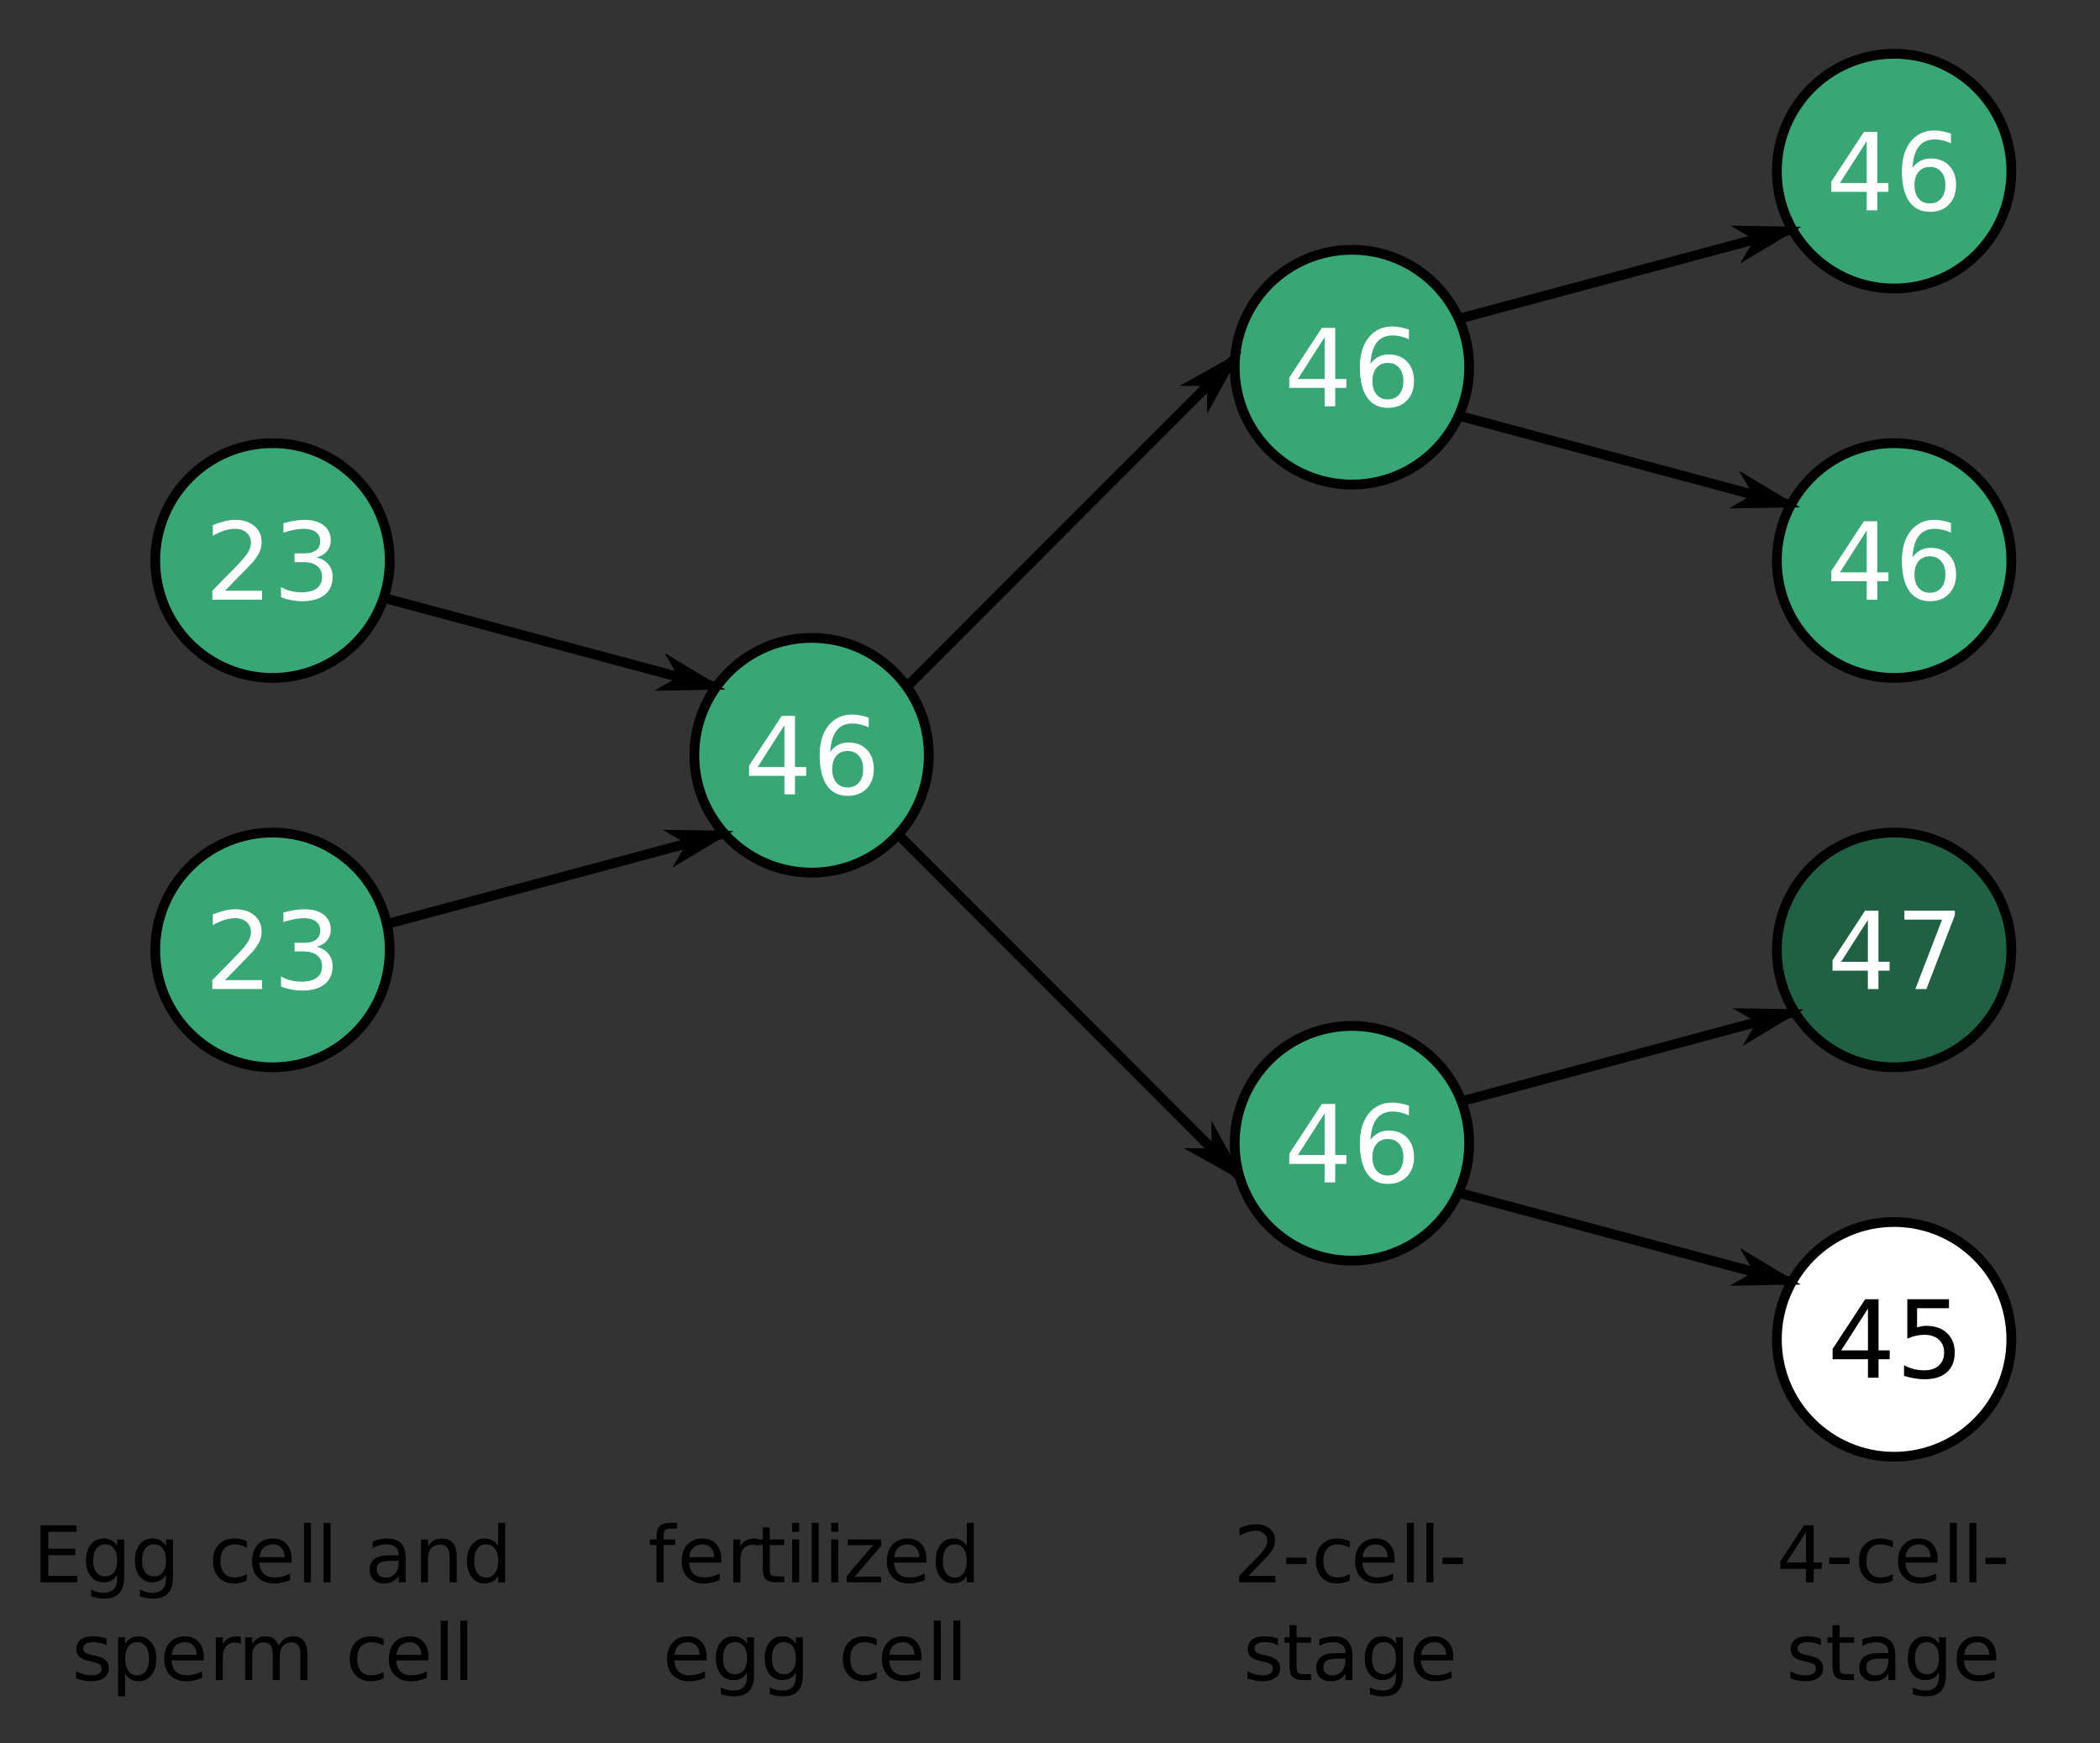 <?xml version="1.0" encoding="UTF-8"?>
<svg width="400px" height="332px" version="1.1" viewBox="0 0 400 332" xmlns="http://www.w3.org/2000/svg" xmlns:xlink="http://www.w3.org/1999/xlink">
<rect x="0" y="0" width="400" height="332" fill="#333333" stroke="none"/>
<defs>
<symbol id="p" overflow="visible">
<path d="m3.922-1.703h7.047v1.703h-9.469v-1.703c0.77-0.789 1.812-1.852 3.125-3.188 1.32-1.344 2.156-2.207 2.5-2.594 0.645-0.727 1.094-1.344 1.344-1.844 0.258-0.5 0.391-0.992 0.391-1.484 0-0.789-0.277-1.438-0.828-1.938-0.555-0.5-1.277-0.75-2.172-0.75-0.637 0-1.309 0.109-2.016 0.328-0.699 0.219-1.449 0.555-2.25 1v-2.047c0.812-0.32 1.57-0.566 2.281-0.734 0.707-0.164 1.352-0.25 1.938-0.25 1.551 0 2.785 0.391 3.703 1.172 0.914 0.773 1.375 1.805 1.375 3.094 0 0.617-0.117 1.199-0.344 1.75-0.23 0.543-0.648 1.188-1.25 1.938-0.168 0.188-0.699 0.746-1.594 1.672-0.898 0.93-2.156 2.219-3.781 3.875z"/>
</symbol>
<symbol id="o" overflow="visible">
<path d="m8.312-8.047c0.957 0.211 1.707 0.641 2.25 1.297 0.551 0.648 0.828 1.449 0.828 2.406 0 1.48-0.512 2.625-1.531 3.438-1.012 0.805-2.449 1.203-4.312 1.203-0.625 0-1.273-0.062-1.938-0.188-0.656-0.125-1.34-0.312-2.047-0.562v-1.953c0.562 0.336 1.172 0.586 1.828 0.75 0.664 0.168 1.363 0.25 2.094 0.25 1.27 0 2.234-0.25 2.891-0.75 0.664-0.5 1-1.227 1-2.188 0-0.875-0.309-1.562-0.922-2.062-0.617-0.5-1.477-0.75-2.578-0.75h-1.734v-1.656h1.812c1 0 1.758-0.195 2.281-0.594 0.531-0.395 0.797-0.969 0.797-1.719 0-0.758-0.277-1.344-0.828-1.75-0.543-0.414-1.32-0.625-2.328-0.625-0.555 0-1.148 0.062-1.781 0.188-0.637 0.117-1.328 0.297-2.078 0.547v-1.797c0.758-0.219 1.473-0.379 2.141-0.484 0.676-0.102 1.312-0.156 1.906-0.156 1.531 0 2.738 0.352 3.625 1.047 0.895 0.699 1.344 1.641 1.344 2.828 0 0.824-0.242 1.523-0.719 2.094-0.469 0.574-1.137 0.969-2 1.188z"/>
</symbol>
<symbol id="c" overflow="visible">
<path d="m7.734-13.172-5.094 7.969h5.094zm-0.531-1.766h2.547v9.734h2.125v1.688h-2.125v3.516h-2.016v-3.516h-6.734v-1.953z"/>
</symbol>
<symbol id="f" overflow="visible">
<path d="m6.75-8.266c-0.906 0-1.625 0.312-2.156 0.938-0.523 0.617-0.781 1.461-0.781 2.531 0 1.074 0.258 1.922 0.781 2.547 0.531 0.625 1.25 0.938 2.156 0.938s1.625-0.312 2.156-0.938 0.797-1.473 0.797-2.547c0-1.07-0.266-1.914-0.797-2.531-0.531-0.625-1.25-0.938-2.156-0.938zm4.016-6.344v1.844c-0.512-0.238-1.027-0.422-1.547-0.547-0.512-0.125-1.016-0.188-1.516-0.188-1.336 0-2.356 0.453-3.062 1.359-0.699 0.898-1.102 2.25-1.203 4.062 0.395-0.57 0.891-1.016 1.484-1.328s1.242-0.469 1.953-0.469c1.5 0 2.68 0.461 3.547 1.375 0.875 0.906 1.312 2.141 1.312 3.703 0 1.543-0.453 2.777-1.359 3.703-0.906 0.93-2.117 1.391-3.625 1.391-1.719 0-3.039-0.66-3.953-1.984-0.918-1.332-1.375-3.254-1.375-5.766 0-2.363 0.555-4.242 1.672-5.641 1.125-1.406 2.629-2.109 4.516-2.109 0.508 0 1.02 0.055 1.531 0.156 0.52 0.094 1.062 0.242 1.625 0.438z"/>
</symbol>
<symbol id="z" overflow="visible">
<path d="m1.672-14.938h9.609v0.859l-5.422 14.078h-2.109l5.094-13.234h-7.172z"/>
</symbol>
<symbol id="y" overflow="visible">
<path d="m2.203-14.938h7.938v1.703h-6.078v3.656c0.289-0.094 0.582-0.164 0.875-0.219 0.289-0.051 0.582-0.078 0.875-0.078 1.664 0 2.984 0.461 3.953 1.375 0.977 0.918 1.469 2.152 1.469 3.703 0 1.617-0.5 2.871-1.5 3.766-1 0.887-2.414 1.328-4.234 1.328-0.625 0-1.262-0.059-1.906-0.172-0.648-0.105-1.32-0.258-2.016-0.469v-2.031c0.602 0.324 1.223 0.57 1.859 0.734 0.633 0.156 1.312 0.234 2.031 0.234 1.156 0 2.066-0.301 2.734-0.906 0.676-0.613 1.016-1.441 1.016-2.484 0-1.031-0.34-1.848-1.016-2.453-0.668-0.613-1.578-0.922-2.734-0.922-0.543 0-1.086 0.062-1.625 0.188-0.531 0.117-1.078 0.297-1.641 0.547z"/>
</symbol>
<symbol id="x" overflow="visible">
<path d="m1.469-10.859h6.859v1.234h-5.391v3.219h5.156v1.234h-5.156v3.938h5.516v1.234h-6.984z"/>
</symbol>
<symbol id="d" overflow="visible">
<path d="m6.766-4.172c0-0.969-0.203-1.719-0.609-2.25-0.398-0.539-0.953-0.812-1.672-0.812s-1.281 0.273-1.688 0.812c-0.398 0.531-0.594 1.281-0.594 2.25s0.195 1.719 0.594 2.25c0.406 0.531 0.969 0.797 1.688 0.797s1.273-0.266 1.672-0.797c0.406-0.531 0.609-1.281 0.609-2.25zm1.328 3.156c0 1.383-0.309 2.414-0.922 3.094-0.617 0.676-1.559 1.016-2.828 1.016-0.469 0-0.914-0.039-1.328-0.109-0.418-0.062-0.824-0.168-1.219-0.312v-1.297c0.395 0.207 0.785 0.363 1.172 0.469 0.383 0.102 0.773 0.156 1.172 0.156 0.875 0 1.531-0.23 1.969-0.688 0.438-0.461 0.656-1.152 0.656-2.078v-0.672c-0.281 0.48-0.641 0.84-1.078 1.078-0.43 0.242-0.938 0.359-1.531 0.359-1 0-1.809-0.379-2.422-1.141-0.605-0.758-0.906-1.77-0.906-3.031 0-1.258 0.301-2.269 0.906-3.031 0.613-0.758 1.422-1.141 2.422-1.141 0.594 0 1.102 0.121 1.531 0.359 0.438 0.23 0.797 0.586 1.078 1.062v-1.234h1.328z"/>
</symbol>
<symbol id="g" overflow="visible"></symbol>
<symbol id="e" overflow="visible">
<path d="m7.266-7.844v1.25c-0.375-0.207-0.758-0.363-1.141-0.469-0.375-0.102-0.762-0.156-1.156-0.156-0.867 0-1.539 0.277-2.016 0.828-0.48 0.555-0.719 1.328-0.719 2.328 0 0.992 0.238 1.762 0.719 2.312 0.477 0.555 1.148 0.828 2.016 0.828 0.395 0 0.781-0.051 1.156-0.156 0.383-0.102 0.766-0.258 1.141-0.469v1.234c-0.375 0.18-0.766 0.309-1.172 0.391-0.398 0.094-0.82 0.141-1.266 0.141-1.23 0-2.203-0.383-2.922-1.156-0.719-0.781-1.078-1.82-1.078-3.125 0-1.332 0.363-2.379 1.094-3.141 0.727-0.758 1.727-1.141 3-1.141 0.406 0 0.805 0.043 1.203 0.125 0.395 0.086 0.773 0.211 1.141 0.375z"/>
</symbol>
<symbol id="b" overflow="visible">
<path d="m8.375-4.406v0.656h-6.156c0.062 0.918 0.336 1.621 0.828 2.109 0.5 0.48 1.191 0.719 2.078 0.719 0.508 0 1.004-0.062 1.484-0.188 0.488-0.125 0.973-0.316 1.453-0.578v1.266c-0.48 0.211-0.977 0.367-1.484 0.469-0.5 0.113-1.012 0.172-1.531 0.172-1.305 0-2.336-0.379-3.094-1.141-0.75-0.758-1.125-1.785-1.125-3.078 0-1.332 0.359-2.391 1.078-3.172s1.688-1.172 2.906-1.172c1.094 0 1.957 0.355 2.594 1.062 0.645 0.699 0.969 1.656 0.969 2.875zm-1.344-0.391c-0.012-0.738-0.219-1.328-0.625-1.766-0.398-0.438-0.922-0.656-1.578-0.656-0.75 0-1.352 0.215-1.797 0.641-0.449 0.418-0.703 1.012-0.766 1.781z"/>
</symbol>
<symbol id="a" overflow="visible">
<path d="m1.406-11.328h1.328v11.328h-1.328z"/>
</symbol>
<symbol id="i" overflow="visible">
<path d="m5.109-4.094c-1.086 0-1.836 0.125-2.25 0.375-0.418 0.242-0.625 0.664-0.625 1.266 0 0.469 0.156 0.844 0.469 1.125s0.738 0.422 1.281 0.422c0.738 0 1.332-0.258 1.781-0.781 0.445-0.531 0.672-1.234 0.672-2.109v-0.297zm2.656-0.562v4.656h-1.328v-1.234c-0.305 0.492-0.684 0.855-1.141 1.094-0.461 0.238-1.016 0.359-1.672 0.359-0.836 0-1.5-0.234-2-0.703-0.492-0.469-0.734-1.098-0.734-1.891 0-0.914 0.305-1.602 0.922-2.062 0.613-0.469 1.531-0.703 2.75-0.703h1.875v-0.141c0-0.613-0.203-1.086-0.609-1.422-0.406-0.344-0.977-0.516-1.703-0.516-0.469 0-0.93 0.059-1.375 0.172-0.438 0.117-0.859 0.281-1.266 0.5v-1.234c0.488-0.188 0.961-0.328 1.422-0.422 0.469-0.094 0.922-0.141 1.359-0.141 1.176 0 2.051 0.309 2.625 0.922 0.582 0.605 0.875 1.527 0.875 2.766z"/>
</symbol>
<symbol id="q" overflow="visible">
<path d="m8.172-4.922v4.922h-1.344v-4.875c0-0.77-0.152-1.348-0.453-1.734-0.293-0.383-0.742-0.578-1.344-0.578-0.719 0-1.289 0.234-1.703 0.703-0.418 0.461-0.625 1.086-0.625 1.875v4.609h-1.344v-8.156h1.344v1.266c0.312-0.488 0.688-0.852 1.125-1.094 0.438-0.238 0.938-0.359 1.5-0.359 0.938 0 1.645 0.293 2.125 0.875 0.477 0.574 0.719 1.422 0.719 2.547z"/>
</symbol>
<symbol id="l" overflow="visible">
<path d="m6.766-6.922v-4.406h1.328v11.328h-1.328v-1.219c-0.281 0.48-0.641 0.84-1.078 1.078-0.43 0.238-0.938 0.359-1.531 0.359-0.992 0-1.793-0.391-2.406-1.172-0.617-0.789-0.922-1.828-0.922-3.109s0.305-2.312 0.922-3.094c0.613-0.789 1.414-1.188 2.406-1.188 0.594 0 1.102 0.121 1.531 0.359 0.438 0.23 0.797 0.586 1.078 1.062zm-4.562 2.859c0 0.98 0.203 1.75 0.609 2.312s0.961 0.844 1.672 0.844c0.707 0 1.266-0.281 1.672-0.844s0.609-1.332 0.609-2.312c0-0.988-0.203-1.766-0.609-2.328s-0.965-0.844-1.672-0.844c-0.711 0-1.266 0.281-1.672 0.844s-0.609 1.34-0.609 2.328z"/>
</symbol>
<symbol id="k" overflow="visible">
<path d="m6.594-7.906v1.266c-0.375-0.195-0.766-0.344-1.172-0.438-0.406-0.102-0.828-0.156-1.266-0.156-0.668 0-1.168 0.105-1.5 0.312-0.336 0.211-0.5 0.516-0.5 0.922 0 0.312 0.117 0.559 0.359 0.734 0.238 0.18 0.719 0.344 1.438 0.5l0.453 0.094c0.945 0.211 1.617 0.5 2.016 0.875 0.406 0.367 0.609 0.883 0.609 1.547 0 0.762-0.305 1.367-0.906 1.812-0.594 0.438-1.414 0.656-2.453 0.656-0.438 0-0.898-0.047-1.375-0.141-0.469-0.082-0.965-0.207-1.484-0.375v-1.391c0.488 0.262 0.973 0.461 1.453 0.594 0.477 0.125 0.953 0.188 1.422 0.188 0.633 0 1.117-0.109 1.453-0.328 0.344-0.219 0.516-0.52 0.516-0.906 0-0.363-0.125-0.645-0.375-0.844-0.242-0.195-0.777-0.383-1.609-0.562l-0.453-0.109c-0.836-0.176-1.438-0.441-1.812-0.797-0.367-0.363-0.547-0.863-0.547-1.5 0-0.758 0.27-1.348 0.812-1.766 0.551-0.414 1.32-0.625 2.312-0.625 0.5 0 0.969 0.039 1.406 0.109 0.438 0.074 0.836 0.184 1.203 0.328z"/>
</symbol>
<symbol id="w" overflow="visible">
<path d="m2.703-1.219v4.312h-1.344v-11.25h1.344v1.234c0.281-0.477 0.633-0.832 1.062-1.062 0.426-0.238 0.938-0.359 1.531-0.359 0.988 0 1.789 0.398 2.406 1.188 0.625 0.781 0.938 1.812 0.938 3.094s-0.312 2.32-0.938 3.109c-0.617 0.781-1.418 1.172-2.406 1.172-0.594 0-1.105-0.121-1.531-0.359-0.43-0.238-0.781-0.598-1.062-1.078zm4.547-2.844c0-0.988-0.203-1.766-0.609-2.328s-0.965-0.844-1.672-0.844c-0.711 0-1.266 0.281-1.672 0.844-0.398 0.562-0.594 1.34-0.594 2.328 0 0.98 0.195 1.75 0.594 2.312 0.406 0.562 0.961 0.844 1.672 0.844 0.707 0 1.266-0.281 1.672-0.844s0.609-1.332 0.609-2.312z"/>
</symbol>
<symbol id="n" overflow="visible">
<path d="m6.125-6.906c-0.156-0.082-0.324-0.145-0.5-0.188-0.18-0.039-0.371-0.062-0.578-0.062-0.762 0-1.344 0.25-1.75 0.75-0.398 0.492-0.594 1.195-0.594 2.109v4.297h-1.344v-8.156h1.344v1.266c0.281-0.488 0.645-0.852 1.094-1.094 0.445-0.238 0.992-0.359 1.641-0.359 0.094 0 0.191 0.008 0.297 0.016 0.113 0.012 0.238 0.027 0.375 0.047z"/>
</symbol>
<symbol id="v" overflow="visible">
<path d="m7.75-6.594c0.332-0.594 0.727-1.031 1.188-1.312 0.469-0.289 1.02-0.438 1.656-0.438 0.844 0 1.492 0.297 1.953 0.891 0.457 0.594 0.688 1.438 0.688 2.531v4.922h-1.344v-4.875c0-0.781-0.141-1.359-0.422-1.734-0.273-0.383-0.688-0.578-1.25-0.578-0.699 0-1.25 0.234-1.656 0.703-0.398 0.461-0.594 1.086-0.594 1.875v4.609h-1.344v-4.875c0-0.789-0.141-1.375-0.422-1.75-0.273-0.375-0.699-0.562-1.281-0.562-0.68 0-1.219 0.234-1.625 0.703-0.398 0.461-0.594 1.086-0.594 1.875v4.609h-1.344v-8.156h1.344v1.266c0.301-0.5 0.664-0.863 1.094-1.094 0.426-0.238 0.93-0.359 1.516-0.359 0.594 0 1.098 0.152 1.516 0.453 0.414 0.293 0.723 0.727 0.922 1.297z"/>
</symbol>
<symbol id="u" overflow="visible">
<path d="m5.531-11.328v1.109h-1.281c-0.48 0-0.812 0.102-1 0.297-0.188 0.199-0.281 0.547-0.281 1.047v0.719h2.203v1.047h-2.203v7.109h-1.344v-7.109h-1.281v-1.047h1.281v-0.562c0-0.906 0.207-1.566 0.625-1.984 0.426-0.414 1.098-0.625 2.016-0.625z"/>
</symbol>
<symbol id="j" overflow="visible">
<path d="m2.719-10.469v2.312h2.766v1.047h-2.766v4.422c0 0.668 0.086 1.094 0.266 1.281 0.188 0.188 0.562 0.281 1.125 0.281h1.375v1.125h-1.375c-1.031 0-1.746-0.191-2.141-0.578-0.398-0.383-0.594-1.086-0.594-2.109v-4.422h-0.969v-1.047h0.969v-2.312z"/>
</symbol>
<symbol id="m" overflow="visible">
<path d="m1.406-8.156h1.328v8.156h-1.328zm0-3.172h1.328v1.703h-1.328z"/>
</symbol>
<symbol id="t" overflow="visible">
<path d="m0.828-8.156h6.344v1.234l-5.031 5.859h5.031v1.062h-6.531v-1.219l5.031-5.859h-4.844z"/>
</symbol>
<symbol id="s" overflow="visible">
<path d="m2.859-1.234h5.125v1.234h-6.891v-1.234c0.551-0.582 1.305-1.359 2.266-2.328 0.969-0.969 1.578-1.594 1.828-1.875 0.469-0.531 0.797-0.977 0.984-1.344 0.188-0.375 0.281-0.738 0.281-1.094 0-0.57-0.203-1.039-0.609-1.406-0.406-0.363-0.934-0.547-1.578-0.547-0.469 0-0.961 0.086-1.469 0.25-0.512 0.156-1.059 0.398-1.641 0.719v-1.484c0.594-0.238 1.145-0.414 1.656-0.531 0.52-0.125 0.992-0.188 1.422-0.188 1.125 0 2.019 0.281 2.688 0.844 0.664 0.562 1 1.312 1 2.25 0 0.449-0.086 0.875-0.25 1.281-0.168 0.398-0.469 0.867-0.906 1.406-0.125 0.148-0.516 0.559-1.172 1.234-0.648 0.668-1.559 1.605-2.734 2.812z"/>
</symbol>
<symbol id="h" overflow="visible">
<path d="m0.734-4.688h3.906v1.203h-3.906z"/>
</symbol>
<symbol id="r" overflow="visible">
<path d="m5.625-9.578-3.703 5.797h3.703zm-0.375-1.281h1.844v7.078h1.547v1.219h-1.547v2.562h-1.469v-2.562h-4.891v-1.422z"/>
</symbol>
</defs>
<path transform="matrix(1.861 0 0 1.863 9.462 13.079)" d="m34.806 50.292c0 6.626-5.372 11.999-12 11.999-6.628 0-12-5.372-12-11.999 0-6.628 5.372-12.001 12-12.001 6.628 0 12 5.372 12 12.001z" fill="#39a675" stroke="#000"/>
<path transform="matrix(1.861 0 0 1.863 9.462 13.079)" d="m34.806 90.104c0 6.626-5.372 11.999-12 11.999-6.628 0-12-5.372-12-11.999 0-6.628 5.372-12.001 12-12.001 6.628 0 12 5.372 12 12.001z" fill="#39a675" stroke="#000"/>
<path transform="matrix(1.861 0 0 1.863 9.462 13.079)" d="m89.982 70.198c0 6.626-5.372 11.999-11.998 11.999-6.628 0-12-5.372-12-11.999 0-6.628 5.372-12.001 12-12.001 6.626 0 11.998 5.372 11.998 12.001z" fill="#39a675" stroke="#000"/>
<path transform="matrix(1.861 0 0 1.863 9.462 13.079)" d="m145.29 30.52c0 6.628-5.372 12.001-12 12.001-6.628 0-12-5.372-12-12.001s5.372-12.001 12-12.001c6.628 0 12 5.372 12 12.001z" fill="#39a675" stroke="#000"/>
<path transform="matrix(1.861 0 0 1.863 9.462 13.079)" d="m145.29 109.87c0 6.628-5.372 12.001-12 12.001-6.628 0-12-5.372-12-12.001 0-6.626 5.372-11.999 12-11.999 6.628 0 12 5.372 12 11.999z" fill="#39a675" stroke="#000"/>
<path transform="matrix(1.861 0 0 1.863 9.462 13.079)" d="m200.78 129.92c0 6.626-5.372 11.999-12 11.999-6.628 0-12-5.372-12-11.999 0-6.628 5.372-12.001 12-12.001 6.628 0 12 5.372 12 12.001z" fill="#fff" stroke="#000"/>
<path transform="matrix(1.861 0 0 1.863 9.462 13.079)" d="m200.78 90.104c0 6.626-5.372 11.999-12 11.999-6.628 0-12-5.372-12-11.999 0-6.628 5.372-12.001 12-12.001 6.628 0 12 5.372 12 12.001z" fill="#206043" stroke="#000"/>
<path transform="matrix(1.861 0 0 1.863 9.462 13.079)" d="m200.78 50.292c0 6.626-5.372 11.999-12 11.999-6.628 0-12-5.372-12-11.999 0-6.628 5.372-12.001 12-12.001 6.628 0 12 5.372 12 12.001z" fill="#39a675" stroke="#000"/>
<path transform="matrix(1.861 0 0 1.863 9.462 13.079)" d="m200.78 10.48c0 6.626-5.372 11.999-12 11.999-6.628 0-12-5.372-12-11.999 0-6.628 5.372-12.001 12-12.001 6.628 0 12 5.372 12 12.001z" fill="#39a675" stroke="#000"/>
<g fill="#fff">
<use x="38.941" y="114.223" xlink:href="#p"/>
<use x="51.966" y="114.223" xlink:href="#o"/>
</g>
<g fill="#fff">
<use x="38.941" y="188.387" xlink:href="#p"/>
<use x="51.966" y="188.387" xlink:href="#o"/>
</g>
<g fill="#fff">
<use x="244.578" y="77.391" xlink:href="#c"/>
<use x="257.602" y="77.391" xlink:href="#f"/>
</g>
<g fill="#fff">
<use x="347.824" y="40.059" xlink:href="#c"/>
<use x="360.848" y="40.059" xlink:href="#f"/>
</g>
<g fill="#fff">
<use x="347.824" y="114.223" xlink:href="#c"/>
<use x="360.848" y="114.223" xlink:href="#f"/>
</g>
<g fill="#fff">
<use x="348.051" y="188.399" xlink:href="#c"/>
<use x="361.075" y="188.399" xlink:href="#z"/>
</g>
<g>
<use x="348.07" y="262.418" xlink:href="#c"/>
<use x="361.095" y="262.418" xlink:href="#y"/>
</g>
<g fill="#fff">
<use x="244.578" y="225.219" xlink:href="#c"/>
<use x="257.602" y="225.219" xlink:href="#f"/>
</g>
<g fill="#fff">
<use x="141.68" y="151.305" xlink:href="#c"/>
<use x="154.704" y="151.305" xlink:href="#f"/>
</g>
<g>
<use x="6.254" y="301.392" xlink:href="#x"/>
<use x="15.557" y="301.392" xlink:href="#d"/>
<use x="24.86" y="301.392" xlink:href="#d"/>
<use x="34.163" y="301.392" xlink:href="#g"/>
<use x="39.745" y="301.392" xlink:href="#e"/>
<use x="47.187" y="301.392" xlink:href="#b"/>
<use x="56.49" y="301.392" xlink:href="#a"/>
<use x="60.211" y="301.392" xlink:href="#a"/>
<use x="63.933" y="301.392" xlink:href="#g"/>
<use x="69.514" y="301.392" xlink:href="#i"/>
<use x="78.817" y="301.392" xlink:href="#q"/>
<use x="88.12" y="301.392" xlink:href="#l"/>
</g>
<g>
<use x="13.699" y="320.021" xlink:href="#k"/>
<use x="21.142" y="320.021" xlink:href="#w"/>
<use x="30.445" y="320.021" xlink:href="#b"/>
<use x="39.748" y="320.021" xlink:href="#n"/>
<use x="45.329" y="320.021" xlink:href="#v"/>
<use x="60.214" y="320.021" xlink:href="#g"/>
<use x="65.796" y="320.021" xlink:href="#e"/>
<use x="73.239" y="320.021" xlink:href="#b"/>
<use x="82.542" y="320.021" xlink:href="#a"/>
<use x="86.263" y="320.021" xlink:href="#a"/>
</g>
<g>
<use x="123.434" y="301.392" xlink:href="#u"/>
<use x="129.015" y="301.392" xlink:href="#b"/>
<use x="138.318" y="301.392" xlink:href="#n"/>
<use x="143.9" y="301.392" xlink:href="#j"/>
<use x="149.482" y="301.392" xlink:href="#m"/>
<use x="153.203" y="301.392" xlink:href="#a"/>
<use x="156.924" y="301.392" xlink:href="#m"/>
<use x="160.646" y="301.392" xlink:href="#t"/>
<use x="168.088" y="301.392" xlink:href="#b"/>
<use x="177.391" y="301.392" xlink:href="#l"/>
</g>
<g>
<use x="126.223" y="320.021" xlink:href="#b"/>
<use x="135.526" y="320.021" xlink:href="#d"/>
<use x="144.829" y="320.021" xlink:href="#d"/>
<use x="154.132" y="320.021" xlink:href="#g"/>
<use x="159.714" y="320.021" xlink:href="#e"/>
<use x="167.156" y="320.021" xlink:href="#b"/>
<use x="176.459" y="320.021" xlink:href="#a"/>
<use x="180.18" y="320.021" xlink:href="#a"/>
</g>
<g>
<use x="234.945" y="301.392" xlink:href="#s"/>
<use x="244.248" y="301.392" xlink:href="#h"/>
<use x="249.83" y="301.392" xlink:href="#e"/>
<use x="257.273" y="301.392" xlink:href="#b"/>
<use x="266.576" y="301.392" xlink:href="#a"/>
<use x="270.297" y="301.392" xlink:href="#a"/>
<use x="274.018" y="301.392" xlink:href="#h"/>
</g>
<g>
<use x="236.805" y="320.021" xlink:href="#k"/>
<use x="244.247" y="320.021" xlink:href="#j"/>
<use x="249.829" y="320.021" xlink:href="#i"/>
<use x="259.132" y="320.021" xlink:href="#d"/>
<use x="268.435" y="320.021" xlink:href="#b"/>
</g>
<g>
<use x="338.371" y="301.392" xlink:href="#r"/>
<use x="347.674" y="301.392" xlink:href="#h"/>
<use x="353.256" y="301.392" xlink:href="#e"/>
<use x="360.698" y="301.392" xlink:href="#b"/>
<use x="370.001" y="301.392" xlink:href="#a"/>
<use x="373.723" y="301.392" xlink:href="#a"/>
<use x="377.444" y="301.392" xlink:href="#h"/>
</g>
<g>
<use x="340.23" y="320.021" xlink:href="#k"/>
<use x="347.673" y="320.021" xlink:href="#j"/>
<use x="353.255" y="320.021" xlink:href="#i"/>
<use x="362.558" y="320.021" xlink:href="#d"/>
<use x="371.861" y="320.021" xlink:href="#b"/>
</g>
<path transform="matrix(1.861 0 0 1.863 9.462 13.079)" d="m34.183 54.106 34.034 9.12" fill="none" stroke="#000"/>
<path d="m129.2 128.93-4.555 2.633 13.543-0.223-11.617-6.973z" fill-rule="evenodd"/>
<path transform="matrix(1.861 0 0 1.863 9.462 13.079)" d="m34.51 87.454 34.532-9.254" fill="none" stroke="#000"/>
<path d="m130.73 160.68-2.629 4.562 11.617-6.973-13.543-0.223z" fill-rule="evenodd"/>
<path transform="matrix(1.861 0 0 1.863 9.462 13.079)" d="m87.731 63.199 33.589-33.59" fill="none" stroke="#000"/>
<path d="m229.93 73.504v5.269l6.578-11.855-11.84 6.586z" fill-rule="evenodd"/>
<path transform="matrix(1.861 0 0 1.863 9.462 13.079)" d="m86.837 78.296 34.924 34.924" fill="none" stroke="#000"/>
<path d="m230.75 218.72h-5.262l11.84 6.586-6.578-11.855z" fill-rule="evenodd"/>
<path transform="matrix(1.861 0 0 1.863 9.462 13.079)" d="m144.49 105.58 34.097-9.136" fill="none" stroke="#000"/>
<path d="m334.56 194.67-2.633 4.562 11.617-6.973-13.543-0.223z" fill-rule="evenodd"/>
<path transform="matrix(1.861 0 0 1.863 9.462 13.079)" d="m144.17 114.92 34.127 9.145" fill="none" stroke="#000"/>
<path d="m334.02 242.27-4.559 2.637 13.543-0.227-11.617-6.973z" fill-rule="evenodd"/>
<path transform="matrix(1.861 0 0 1.863 9.462 13.079)" d="m144.21 35.477 34.003 9.111" fill="none" stroke="#000"/>
<path d="m333.87 94.211-4.559 2.633 13.543-0.223-11.617-6.973z" fill-rule="evenodd"/>
<path transform="matrix(1.861 0 0 1.863 9.462 13.079)" d="m144.22 25.576 34.135-9.147" fill="none" stroke="#000"/>
<path d="m334.12 45.609-2.633 4.566 11.617-6.977-13.543-0.223z" fill-rule="evenodd"/>
</svg>
